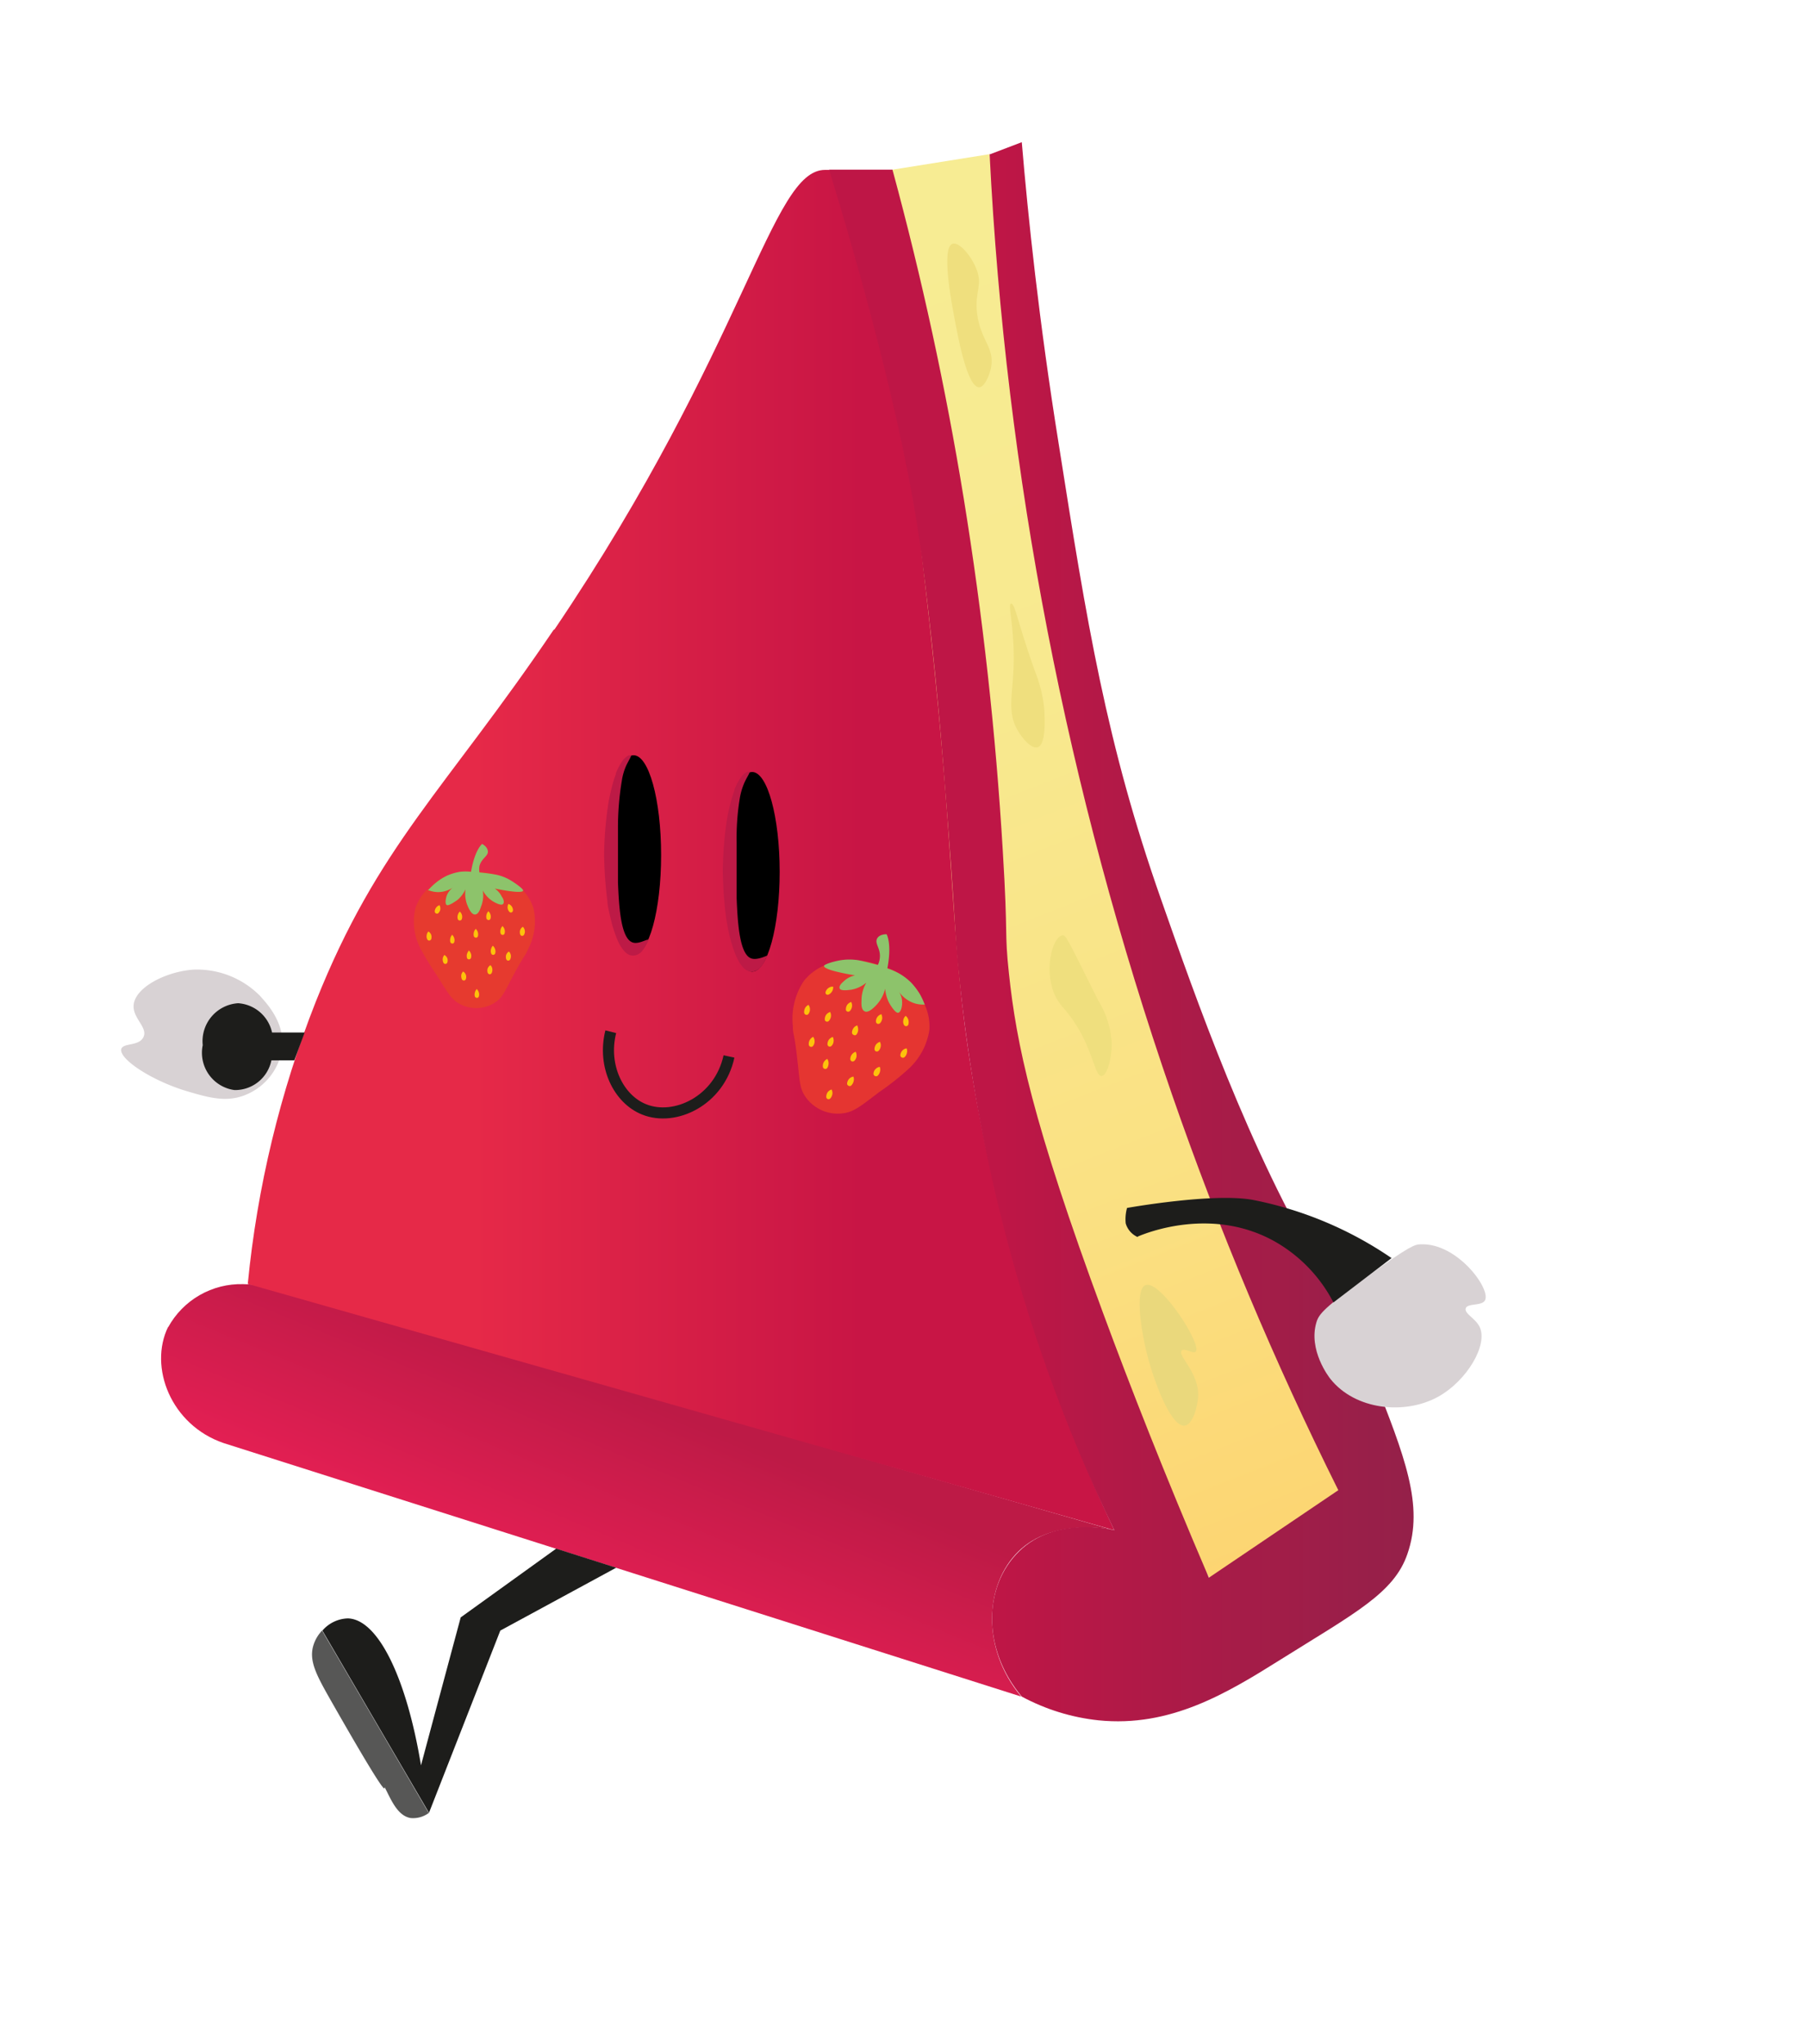 <svg id="Calque_1" data-name="Calque 1" xmlns="http://www.w3.org/2000/svg" xmlns:xlink="http://www.w3.org/1999/xlink" viewBox="0 0 162.93 184.28"><defs><style>.cls-1,.cls-15{fill:none;}.cls-2{clip-path:url(#clip-path);}.cls-3{opacity:0.57;}.cls-4{clip-path:url(#clip-path-3);}.cls-5{fill:#1d1d1b;}.cls-6{clip-path:url(#clip-path-4);}.cls-7{fill:url(#Dégradé_sans_nom);}.cls-8{clip-path:url(#clip-path-5);}.cls-9{fill:url(#Dégradé_sans_nom_2);}.cls-10{clip-path:url(#clip-path-6);}.cls-11{fill:url(#Dégradé_sans_nom_3);}.cls-12{clip-path:url(#clip-path-7);}.cls-13{fill:url(#Dégradé_sans_nom_4);}.cls-14{fill:#bd1a46;}.cls-15{stroke:#1d1d1b;stroke-miterlimit:10;}.cls-16{fill:#575756;}.cls-17{fill:#d8d2d4;}.cls-18{fill:#e63a2f;}.cls-19{fill:#8dc36b;}.cls-20{fill:#fdc20c;}.cls-21{fill:#e53531;}.cls-22{fill:#efdf7e;}.cls-23{fill:#ead87c;}</style><clipPath id="clip-path" transform="translate(-42.53 -50.9)"><rect class="cls-1" width="214.56" height="286.56"/></clipPath><clipPath id="clip-path-3" transform="translate(-42.53 -50.9)"/><clipPath id="clip-path-4" transform="translate(-42.53 -50.9)"><path class="cls-1" d="M123,66.2a210.67,210.67,0,0,0,8.1,80.76,208.05,208.05,0,0,0,20.48,46.2l11.67-7.89A401.32,401.32,0,0,1,131.76,64.8Z"/></clipPath><linearGradient id="Dégradé_sans_nom" y1="286.56" x2="1" y2="286.56" gradientTransform="translate(40703.41 66.37) rotate(90) scale(141.55)" gradientUnits="userSpaceOnUse"><stop offset="0" stop-color="#f7ec93"/><stop offset="0.02" stop-color="#f7ec93"/><stop offset="0.32" stop-color="#f8e98f"/><stop offset="0.63" stop-color="#fae183"/><stop offset="0.93" stop-color="#fdd36f"/><stop offset="1" stop-color="#fecf69"/></linearGradient><clipPath id="clip-path-5" transform="translate(-42.53 -50.9)"><path class="cls-1" d="M57.69,170.54c-1.77,3.62.24,8.85,5,10.48l71.92,22.86c-3.58-4.27-3.35-10.06-.24-13.1s8.27-2,8.58-1.9L66.75,167a8.7,8.7,0,0,0-2.29-.31,7.49,7.49,0,0,0-6.77,3.89"/></clipPath><linearGradient id="Dégradé_sans_nom_2" y1="286.56" x2="1" y2="286.56" gradientTransform="matrix(-85.9, 0, 0, 85.9, 147.7, -24429.98)" gradientUnits="userSpaceOnUse"><stop offset="0" stop-color="#bd1a46"/><stop offset="0.47" stop-color="#bd1a46"/><stop offset="0.68" stop-color="#e31f53"/><stop offset="1" stop-color="#e31f53"/></linearGradient><clipPath id="clip-path-6" transform="translate(-42.53 -50.9)"><path class="cls-1" d="M92.47,107.66C82.7,122.11,76.61,127.13,71,141.23a94.36,94.36,0,0,0-6.13,25.44L143,188.88a158.54,158.54,0,0,1-12.39-38.59c-2.54-13.89-1.72-20.12-4.28-43.34-3-26.67-4.52-40-9.05-40.73l-.37,0c-4.86,0-7.08,15.84-24.4,41.46"/></clipPath><linearGradient id="Dégradé_sans_nom_3" y1="286.56" x2="1" y2="286.56" gradientTransform="translate(22.34 -22298.54) scale(78.08)" gradientUnits="userSpaceOnUse"><stop offset="0" stop-color="#e62948"/><stop offset="0.26" stop-color="#e62948"/><stop offset="0.71" stop-color="#c81545"/><stop offset="1" stop-color="#c81545"/></linearGradient><clipPath id="clip-path-7" transform="translate(-42.53 -50.9)"><path class="cls-1" d="M131.76,64.8a306.16,306.16,0,0,0,16.44,84.78,301.63,301.63,0,0,0,15,35.69l-11.67,7.89c-4-9.32-7.16-17.42-9.52-23.81-6.42-17.38-7.84-24.36-8.51-30.69-.42-3.92-.06-3-.55-11a314.11,314.11,0,0,0-3.52-31.79A293.85,293.85,0,0,0,123,66.2l-5.71,0c2.23,7.3,6.8,22.94,8.33,34.77.43,3.29.88,7.45.88,7.45.43,3.93.88,8.6,1.5,16.79.79,10.37.61,10,1,13.63a153.31,153.31,0,0,0,3.67,21.29A146.52,146.52,0,0,0,143,188.88c-.31-.08-5.33-1.27-8.58,1.9s-3.34,8.83.24,13.1a18.76,18.76,0,0,0,6.91,2.14c6.48.66,11.6-2.45,16.43-5.48,6.71-4.2,10.23-6,11.43-9.52,1.52-4.37-.25-8.82-3.09-16a67.25,67.25,0,0,0-4.53-9.29c-6.64-11-11.53-25-14.58-33.7C142.29,118,140.52,107,138,91c-1.8-11.2-2.78-20.61-3.34-27.28l-2.86,1.09"/></clipPath><linearGradient id="Dégradé_sans_nom_4" y1="286.56" x2="1" y2="286.56" gradientTransform="translate(68.99 -24141.97) scale(84.54)" gradientUnits="userSpaceOnUse"><stop offset="0" stop-color="#be1646"/><stop offset="0.25" stop-color="#be1646"/><stop offset="0.64" stop-color="#991f49"/><stop offset="1" stop-color="#7b274b"/></linearGradient></defs><title>fraise</title><g class="cls-2"><g class="cls-4"><path class="cls-5" d="M101.86,192.92l15.38,14.72,15.37-5.71,1.15,9.73c.51.16,2.52.76,3.73-.27s.89-2.81.59-4.91a22.35,22.35,0,0,0-2.67-7.77l-16.77,5.6-8.62-8.8Z" transform="translate(-42.53 -50.9)"/></g><g class="cls-6"><rect class="cls-7" x="99.78" y="61.48" width="84.65" height="135.01" transform="translate(-78.81 7.32) rotate(-20.59)"/></g><g class="cls-8"><rect class="cls-9" x="65.3" y="137.94" width="68.28" height="94.66" transform="translate(-152.48 153.51) rotate(-67)"/></g><g class="cls-10"><rect class="cls-11" x="22.34" y="15.29" width="78.08" height="122.68"/></g><g class="cls-12"><rect class="cls-13" x="74.71" y="12.81" width="53.67" height="142.97"/></g><g class="cls-2"><path d="M107.86,129.51c0,5,1.11,9,2.49,9s2.48-4.05,2.48-9-1.11-9-2.48-9-2.49,4-2.49,9" transform="translate(-42.53 -50.9)"/><path class="cls-14" d="M110.13,120.48s-.08,0-.18,0a1.23,1.23,0,0,0-.32.19,2,2,0,0,0-.31.35,5,5,0,0,0-.57,1.08l0,.08a10.79,10.79,0,0,0-.35,1.12c-.21.79-.32,1.48-.32,1.48a32.67,32.67,0,0,0-.38,4.68,37.2,37.2,0,0,0,.3,4.18c.05.31.13.86.29,1.55a13.65,13.65,0,0,0,.42,1.42,6.17,6.17,0,0,0,.45,1,2.62,2.62,0,0,0,.35.49,1.23,1.23,0,0,0,.51.37.91.91,0,0,0,.56,0,1.18,1.18,0,0,0,.53-.35,1.75,1.75,0,0,0,.29-.41,3.34,3.34,0,0,0,.18-.35c.13-.25.16-.27.15-.3s-.86.44-1.43.27c-1.11-.32-1.26-3.34-1.35-5.41,0-.63,0-.66,0-1.58,0-.72,0-1.55,0-3.43a22,22,0,0,1,.28-4,5.94,5.94,0,0,1,.4-1.39c.23-.53.58-1,.49-1.11" transform="translate(-42.53 -50.9)"/><path d="M97.19,128c0,5,1.1,9,2.47,9s2.48-4,2.48-9-1.11-9-2.48-9-2.47,4.05-2.47,9" transform="translate(-42.53 -50.9)"/><path class="cls-14" d="M99.44,119s-.08,0-.18,0a1,1,0,0,0-.32.2,1.82,1.82,0,0,0-.31.34,5.52,5.52,0,0,0-.57,1.09l0,.08a8.7,8.7,0,0,0-.35,1.12c-.21.79-.32,1.47-.32,1.47A32.67,32.67,0,0,0,97,128a37.2,37.2,0,0,0,.3,4.18c0,.32.13.87.29,1.55a11,11,0,0,0,.42,1.42,5.79,5.79,0,0,0,.44,1,3,3,0,0,0,.36.5,1.21,1.21,0,0,0,.51.37,1,1,0,0,0,.57,0,1.13,1.13,0,0,0,.54-.37,3.5,3.5,0,0,0,.26-.37l.21-.37a1.61,1.61,0,0,0,.12-.26c-.08-.14-.86.41-1.42.24-1.11-.32-1.26-3.3-1.35-5.4,0-.63,0-.67,0-1.59s0-1.71,0-3.43a25.53,25.53,0,0,1,.34-4.12,5.32,5.32,0,0,1,.34-1.27c.23-.55.57-1,.49-1.11" transform="translate(-42.53 -50.9)"/><path class="cls-15" d="M108.26,146.16c-.87,4-4.88,5.9-7.66,4.77-2.28-.91-3.78-3.89-3-7" transform="translate(-42.53 -50.9)"/><path class="cls-5" d="M98.09,192.26l-10.45,5.67-6.43,16.43q-4.81-8.21-9.61-16.43a3.14,3.14,0,0,1,2.3-1.1c2.73.08,5.29,5.39,6.59,13.25q1.79-6.68,3.58-13.34l8.61-6.2Z" transform="translate(-42.53 -50.9)"/><path class="cls-16" d="M81.21,214.36a2.37,2.37,0,0,1-1.67.47c-1.11-.2-1.68-1.49-2.22-2.57s1.36,3.07-5-8.1c-1.25-2.21-2-3.56-1.5-5a3.33,3.33,0,0,1,.75-1.23l9.61,16.43" transform="translate(-42.53 -50.9)"/><path class="cls-17" d="M161.23,170.12c-.76,2.5,1.12,4.95,1.26,5.12,2.22,2.79,6.68,3.27,9.7,1.61,2.62-1.45,4.53-4.7,3.75-6.31-.38-.78-1.4-1.19-1.25-1.67s1.44-.19,1.73-.71c.58-1-2.48-5.2-5.78-5.06-.56,0-1,.16-4.63,2.75-4.14,3-4.55,3.53-4.78,4.27" transform="translate(-42.53 -50.9)"/><path class="cls-17" d="M53.47,145.47c-.28.88,2.75,2.91,6.07,3.87,1.88.55,3.49,1,5.24.24a5.37,5.37,0,0,0,3.17-4c.34-2.41-1.34-4.17-2-4.91A8,8,0,0,0,60,138.33c-2.42.15-5.3,1.57-5.42,3.21-.09,1.18,1.29,2,.89,2.86s-1.78.51-2,1.07" transform="translate(-42.53 -50.9)"/><path class="cls-18" d="M81.08,131.15a4.78,4.78,0,0,1,1.16-1,5,5,0,0,1,3-.65,6.24,6.24,0,0,1,3.18.74,6,6,0,0,1,1.07.75,4.18,4.18,0,0,1,1.14,1.81,5.37,5.37,0,0,1-.48,3.67c-.25.62-.22.34-1.13,2s-1.1,2.29-1.76,2.76a3.1,3.1,0,0,1-3.26.2c-.77-.4-1.09-1-2.09-2.6a25.88,25.88,0,0,1-1.47-2.41,5.22,5.22,0,0,1-.46-3.6,4.16,4.16,0,0,1,1.09-1.74" transform="translate(-42.53 -50.9)"/><path class="cls-19" d="M81.11,131.15a2.51,2.51,0,0,0,.88.19,2.41,2.41,0,0,0,1.46-.47,1.65,1.65,0,0,0-.65.82c-.07.21-.17.68,0,.81s.84-.36,1-.47a2.78,2.78,0,0,0,.7-.94,2.86,2.86,0,0,0,.14,1.35c.07.18.35.93.71.92s.49-.55.58-.79a2.62,2.62,0,0,0,.13-1.38,2.61,2.61,0,0,0,.94,1c.09.05.7.41.88.23s0-.53-.1-.66a1.87,1.87,0,0,0-.64-.74c2,.4,2.51.33,2.56.19s-.73-.69-1.08-.9a4.31,4.31,0,0,0-1.26-.52,15,15,0,0,0-1.6-.22,1.81,1.81,0,0,1,0-.58c.19-.71.79-.88.76-1.32S86,127,86,127s-.66.51-1,2.51a4.44,4.44,0,0,0-1,0,4.84,4.84,0,0,0-1.19.36,5,5,0,0,0-.93.59,5.37,5.37,0,0,0-.68.64" transform="translate(-42.53 -50.9)"/><path class="cls-20" d="M85.54,140.07a.58.58,0,0,0-.19.32.66.66,0,0,0,0,.37.21.21,0,0,0,.19.12.18.18,0,0,0,.16-.11.6.6,0,0,0,0-.39.59.59,0,0,0-.21-.31" transform="translate(-42.53 -50.9)"/><path class="cls-20" d="M84.28,138.51a.55.55,0,0,0-.16.33.74.74,0,0,0,.06.37.2.2,0,0,0,.2.1.18.18,0,0,0,.15-.12.55.55,0,0,0,0-.4.53.53,0,0,0-.23-.28" transform="translate(-42.53 -50.9)"/><path class="cls-20" d="M89.66,134.48a.56.56,0,0,0-.23.29.63.63,0,0,0,0,.37.2.2,0,0,0,.16.15.21.21,0,0,0,.18-.09.56.56,0,0,0,.08-.39.65.65,0,0,0-.16-.33" transform="translate(-42.53 -50.9)"/><path class="cls-20" d="M88.4,136.71a.56.56,0,0,0-.23.29.63.63,0,0,0,0,.37.2.2,0,0,0,.17.15.21.21,0,0,0,.18-.09.64.64,0,0,0,.07-.39.58.58,0,0,0-.16-.33" transform="translate(-42.53 -50.9)"/><path class="cls-20" d="M86.73,137.94a.62.62,0,0,0-.23.29.63.63,0,0,0,0,.37.22.22,0,0,0,.17.15.21.21,0,0,0,.18-.09.64.64,0,0,0,.07-.39.52.52,0,0,0-.16-.33" transform="translate(-42.53 -50.9)"/><path class="cls-20" d="M84.83,136.59a.77.77,0,0,0-.19.32.66.66,0,0,0,0,.38.19.19,0,0,0,.35,0,.58.58,0,0,0,0-.4.7.7,0,0,0-.21-.31" transform="translate(-42.53 -50.9)"/><path class="cls-20" d="M81.15,134.9a.59.59,0,0,0-.15.34.57.57,0,0,0,.06.37.19.19,0,0,0,.19.1.22.22,0,0,0,.16-.12.7.7,0,0,0,0-.4.62.62,0,0,0-.24-.29" transform="translate(-42.53 -50.9)"/><path class="cls-20" d="M82.61,137a.59.59,0,0,0-.16.34.67.67,0,0,0,.06.36.19.19,0,0,0,.35,0,.59.59,0,0,0,0-.4.63.63,0,0,0-.24-.28" transform="translate(-42.53 -50.9)"/><path class="cls-20" d="M82.17,132.52a.58.58,0,0,0-.31.21.6.6,0,0,0-.13.34.19.19,0,0,0,.11.19.19.19,0,0,0,.19,0,.65.65,0,0,0,.2-.35.64.64,0,0,0-.06-.37" transform="translate(-42.53 -50.9)"/><path class="cls-20" d="M83.33,135.17a.58.58,0,0,0-.19.32.64.64,0,0,0,0,.37.2.2,0,0,0,.18.12.17.17,0,0,0,.16-.11.6.6,0,0,0,0-.39.59.59,0,0,0-.21-.31" transform="translate(-42.53 -50.9)"/><path class="cls-20" d="M85.45,134.64a.58.58,0,0,0-.19.32.65.65,0,0,0,0,.37.2.2,0,0,0,.19.12.18.18,0,0,0,.16-.1.64.64,0,0,0,0-.4.59.59,0,0,0-.21-.31" transform="translate(-42.53 -50.9)"/><path class="cls-20" d="M88.37,132.41a.65.65,0,0,0-.07.36.59.59,0,0,0,.15.34.19.19,0,0,0,.21.06.22.22,0,0,0,.12-.16.59.59,0,0,0-.11-.38.57.57,0,0,0-.3-.22" transform="translate(-42.53 -50.9)"/><path class="cls-20" d="M86.59,133.05a.58.58,0,0,0-.19.32.66.66,0,0,0,0,.37.21.21,0,0,0,.19.12.17.17,0,0,0,.16-.11.6.6,0,0,0,0-.39.59.59,0,0,0-.21-.31" transform="translate(-42.53 -50.9)"/><path class="cls-20" d="M84,133.09a.58.58,0,0,0-.19.32.57.57,0,0,0,0,.37.18.18,0,0,0,.18.12.19.19,0,0,0,.17-.1.63.63,0,0,0-.18-.71" transform="translate(-42.53 -50.9)"/><path class="cls-20" d="M87.86,134.39a.58.58,0,0,0-.19.32.66.66,0,0,0,0,.37.21.21,0,0,0,.19.12.18.18,0,0,0,.16-.11.6.6,0,0,0,0-.39.59.59,0,0,0-.21-.31" transform="translate(-42.53 -50.9)"/><path class="cls-20" d="M87,136.15a.6.6,0,0,0-.19.32.57.57,0,0,0,0,.37A.19.19,0,0,0,87,137a.2.2,0,0,0,.17-.11.59.59,0,0,0,0-.4.7.7,0,0,0-.2-.31" transform="translate(-42.53 -50.9)"/><path class="cls-21" d="M125.91,141.5a5.48,5.48,0,0,0-.82-1.52,5.72,5.72,0,0,0-2.94-1.93,7.26,7.26,0,0,0-3.68-.52,7.14,7.14,0,0,0-1.45.36,4.7,4.7,0,0,0-2,1.45,6.13,6.13,0,0,0-1,4.09c0,.77.1.46.36,2.65s.22,2.88.73,3.65a3.53,3.53,0,0,0,3.38,1.56c1-.11,1.57-.59,3.29-1.9a24.36,24.36,0,0,0,2.55-2,6,6,0,0,0,2-3.63,4.7,4.7,0,0,0-.44-2.3" transform="translate(-42.53 -50.9)"/><path class="cls-19" d="M125.88,141.48a2.54,2.54,0,0,1-1-.15,2.79,2.79,0,0,1-1.36-1.1,1.79,1.79,0,0,1,.35,1.13c0,.26-.09.8-.35.86s-.73-.73-.82-.89a3.39,3.39,0,0,1-.36-1.28,3.21,3.21,0,0,1-.7,1.37c-.14.16-.75.85-1.13.68s-.3-.78-.3-1.08a3.12,3.12,0,0,1,.44-1.52,2.94,2.94,0,0,1-1.41.65c-.1,0-.9.15-1-.12s.27-.55.38-.66a2.08,2.08,0,0,1,1-.52c-2.32-.4-2.8-.68-2.79-.85s1-.44,1.51-.52a5.18,5.18,0,0,1,1.56,0s.35.05,1.78.43a1.82,1.82,0,0,0,.18-.64c.09-.83-.46-1.26-.26-1.71s.87-.42.87-.42.5.82.07,3.08a6,6,0,0,1,1.06.46,5.13,5.13,0,0,1,1.12.86,6.62,6.62,0,0,1,.75,1,7.39,7.39,0,0,1,.46,1" transform="translate(-42.53 -50.9)"/><path class="cls-20" d="M117.51,149.14a.68.68,0,0,1,.07.42.78.78,0,0,1-.18.38.22.22,0,0,1-.24.06.21.21,0,0,1-.13-.19.74.74,0,0,1,.13-.43.69.69,0,0,1,.35-.24" transform="translate(-42.53 -50.9)"/><path class="cls-20" d="M119.49,148a.71.71,0,0,1,0,.42.78.78,0,0,1-.22.37.21.21,0,0,1-.25,0,.2.2,0,0,1-.11-.19.71.71,0,0,1,.18-.42.67.67,0,0,1,.37-.2" transform="translate(-42.53 -50.9)"/><path class="cls-20" d="M115.43,141.51a.68.68,0,0,1,.13.4.69.69,0,0,1-.13.41.2.2,0,0,1-.23.08.22.22,0,0,1-.16-.16.76.76,0,0,1,.08-.44.64.64,0,0,1,.31-.29" transform="translate(-42.53 -50.9)"/><path class="cls-20" d="M115.85,144.39a.69.69,0,0,1,.13.41.68.68,0,0,1-.13.4.21.21,0,0,1-.23.09.22.22,0,0,1-.16-.16.71.71,0,0,1,.08-.45.76.76,0,0,1,.31-.29" transform="translate(-42.53 -50.9)"/><path class="cls-20" d="M117.12,146.38a.66.66,0,0,1,.12.41.82.82,0,0,1-.12.41.23.23,0,0,1-.23.08.22.22,0,0,1-.16-.16.71.71,0,0,1,.08-.45.76.76,0,0,1,.31-.29" transform="translate(-42.53 -50.9)"/><path class="cls-20" d="M119.69,145.74a.78.78,0,0,1,.07.42.73.73,0,0,1-.18.38.24.24,0,0,1-.25.06.23.23,0,0,1-.13-.18.72.72,0,0,1,.14-.44.65.65,0,0,1,.35-.24" transform="translate(-42.53 -50.9)"/><path class="cls-20" d="M124.29,145.46a.7.7,0,0,1,0,.42.69.69,0,0,1-.22.36.23.23,0,0,1-.25,0,.21.21,0,0,1-.11-.19.71.71,0,0,1,.18-.42.67.67,0,0,1,.37-.2" transform="translate(-42.53 -50.9)"/><path class="cls-20" d="M121.87,147.13a.8.8,0,0,1,0,.42.76.76,0,0,1-.22.36.23.23,0,0,1-.25,0,.21.21,0,0,1-.11-.19.64.64,0,0,1,.18-.42.67.67,0,0,1,.37-.2" transform="translate(-42.53 -50.9)"/><path class="cls-20" d="M124.19,142.5a.7.7,0,0,1,.24.35.74.74,0,0,1,0,.43.2.2,0,0,1-.19.15.23.23,0,0,1-.2-.11.64.64,0,0,1-.06-.45.67.67,0,0,1,.21-.37" transform="translate(-42.53 -50.9)"/><path class="cls-20" d="M121.87,144.84a.7.7,0,0,1,.07.42.73.73,0,0,1-.18.38.24.24,0,0,1-.25.06.23.23,0,0,1-.13-.18.72.72,0,0,1,.14-.44.76.76,0,0,1,.35-.24" transform="translate(-42.53 -50.9)"/><path class="cls-20" d="M119.84,143.41a.79.79,0,0,1,.06.42.7.7,0,0,1-.17.38.22.22,0,0,1-.25,0,.23.23,0,0,1-.13-.18.7.7,0,0,1,.14-.43.6.6,0,0,1,.35-.24" transform="translate(-42.53 -50.9)"/><path class="cls-20" d="M117.65,139.84a.71.71,0,0,1-.07.41.78.78,0,0,1-.3.31.23.23,0,0,1-.25,0,.23.23,0,0,1-.06-.22.67.67,0,0,1,.27-.36.61.61,0,0,1,.41-.11" transform="translate(-42.53 -50.9)"/><path class="cls-20" d="M119.28,141.25a.68.68,0,0,1,.07.42.73.73,0,0,1-.18.38.22.22,0,0,1-.24.06.19.19,0,0,1-.13-.18.75.75,0,0,1,.13-.44.69.69,0,0,1,.35-.24" transform="translate(-42.53 -50.9)"/><path class="cls-20" d="M122,142.35a.78.78,0,0,1,.07.42.73.73,0,0,1-.18.38.24.24,0,0,1-.25.06.23.23,0,0,1-.13-.18.68.68,0,0,1,.49-.68" transform="translate(-42.53 -50.9)"/><path class="cls-20" d="M117.38,142.15a.7.7,0,0,1,.07.42.73.73,0,0,1-.18.38.22.22,0,0,1-.24.06.19.19,0,0,1-.13-.18.69.69,0,0,1,.13-.44.76.76,0,0,1,.35-.24" transform="translate(-42.53 -50.9)"/><path class="cls-20" d="M117.62,144.4a.7.7,0,0,1,.07.42.62.62,0,0,1-.18.38.22.22,0,0,1-.24.06.23.23,0,0,1-.13-.18.76.76,0,0,1,.13-.44.81.81,0,0,1,.35-.24" transform="translate(-42.53 -50.9)"/><path class="cls-22" d="M141.58,141.16a8.07,8.07,0,0,1,1.19,3.83c0,1.31-.39,2.89-.91,2.93-.71.05-.74-2.89-3.26-5.92a6.16,6.16,0,0,1-.83-1.11c-1.19-2.25-.4-5.49.55-5.65.33-.05.47.35,3.26,5.92" transform="translate(-42.53 -50.9)"/><path class="cls-23" d="M149.07,172.7c-.39.43,1.62,2,1.49,4.14-.07,1-.5,2.52-1.21,2.61-1.15.15-2.57-3.46-3.26-5.92-.59-2.12-1.32-6.34-.28-6.75,1.34-.52,5.15,5.41,4.53,6-.24.23-1-.37-1.27-.1" transform="translate(-42.53 -50.9)"/><path class="cls-22" d="M128.58,79.54c-.1-.58-1.27-6.27-.17-6.66.56-.2,1.66,1,2.16,2.28.6,1.5-.18,2,.06,4,.3,2.45,1.63,3.09,1.25,4.93-.15.68-.57,1.72-1.07,1.73-1.09,0-1.93-4.68-2.23-6.28" transform="translate(-42.53 -50.9)"/><path class="cls-22" d="M133.87,112c.29-4.27-.55-6.59-.18-6.66s.53,1.55,2.23,6.28a11.79,11.79,0,0,1,.78,3.41c0,.41.2,3-.61,3.25-.53.17-1.33-.73-1.77-1.47-.88-1.46-.58-2.88-.45-4.81" transform="translate(-42.53 -50.9)"/><path class="cls-5" d="M145.1,162.44a1.94,1.94,0,0,1-1.07-1.23,3.79,3.79,0,0,1,.12-1.39s7.87-1.41,11.43-.71A33.57,33.57,0,0,1,168,164.34l-5.24,4a13.42,13.42,0,0,0-5.24-5.47c-5.65-3.2-11.58-.82-12.38-.48" transform="translate(-42.53 -50.9)"/><path class="cls-5" d="M70,144H67.06A3.36,3.36,0,0,0,64,141.36a3.43,3.43,0,0,0-3.19,3.78,3.39,3.39,0,0,0,2.86,4.05A3.34,3.34,0,0,0,67,146.51l2.07,0Z" transform="translate(-42.53 -50.9)"/></g></g></svg>